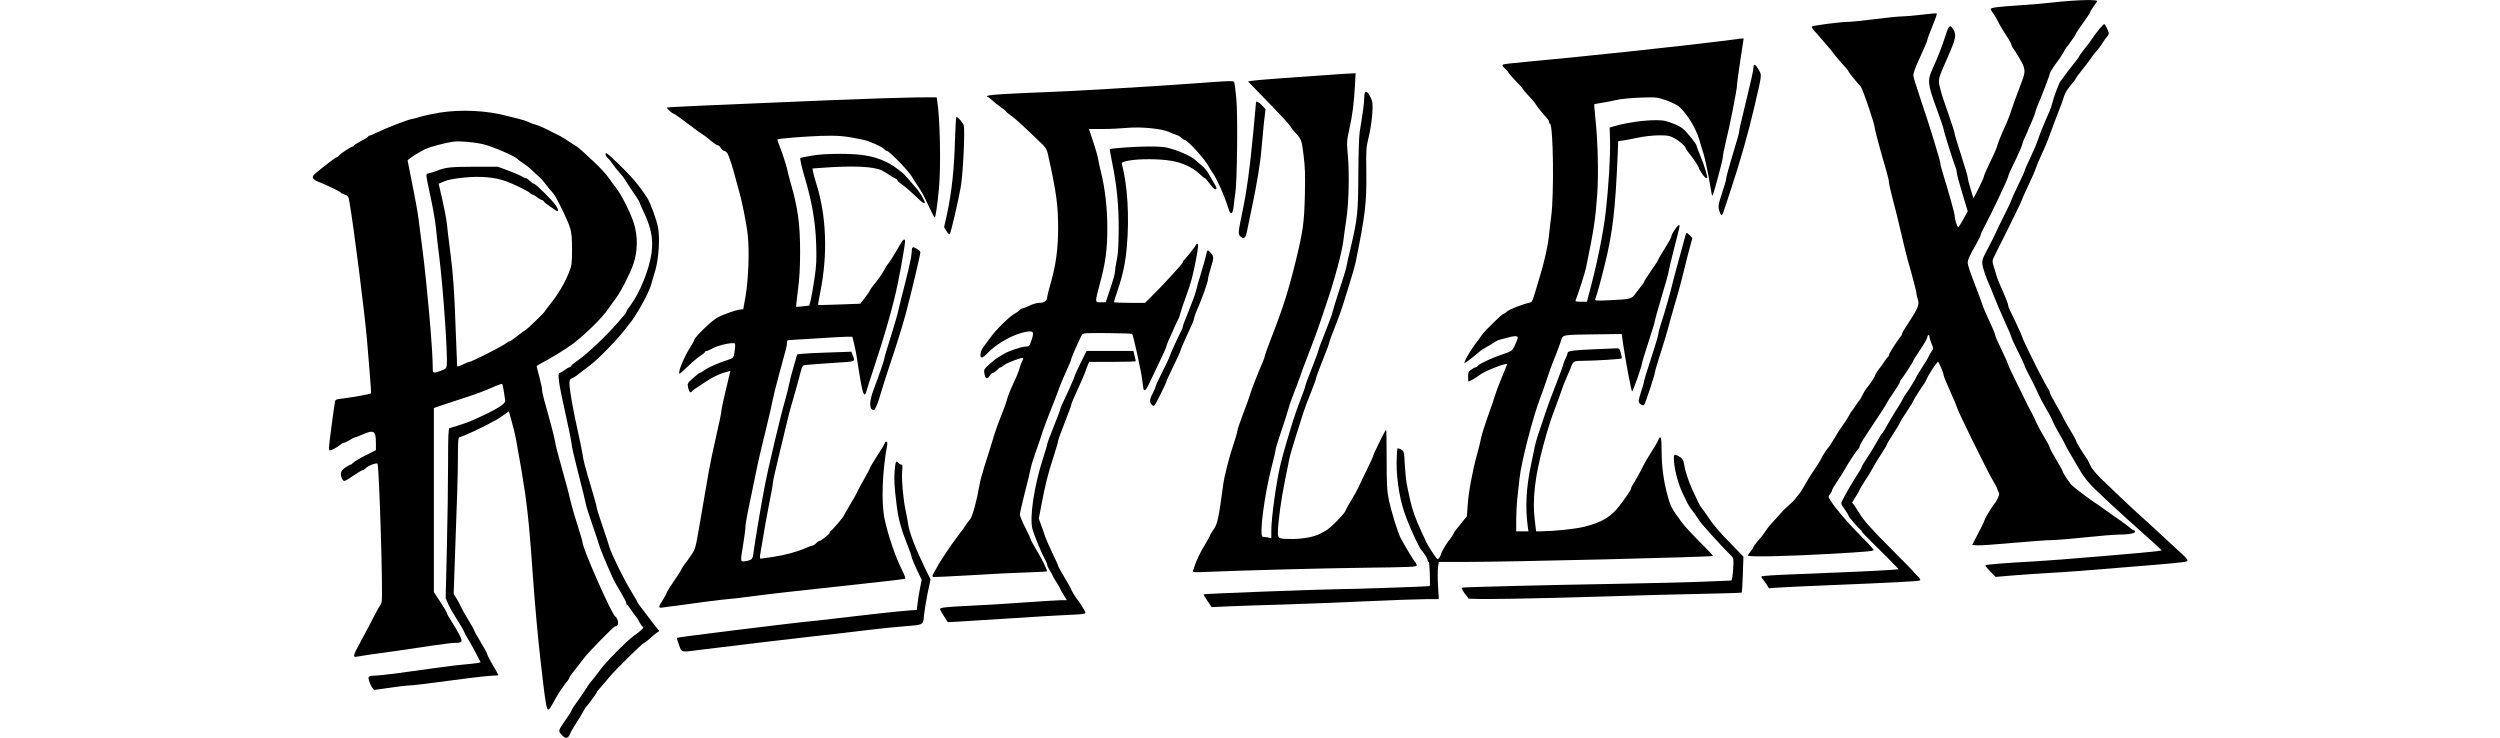   <svg
      xmlns="http://www.w3.org/2000/svg"
      width="2286.667"
      version="1"
      viewBox="0 0 1715 675"
    >
      <path
        d="M15935 6729c-93-10-241-23-328-28-197-13-257-21-257-34 0-5 11-24 24-41 12-17 33-51 45-76 11-25 43-79 70-120 28-41 50-81 50-89 1-8 7-22 14-30 8-9 35-51 60-94 55-91 58-119 23-209-38-100-93-249-106-293-7-22-23-62-35-90-44-96-85-197-85-207 0-11-26-71-81-183-21-45-39-87-40-95 0-8-22-58-48-110l-49-95-26 86c-14 47-26 94-26 105 0 10-27 102-60 203s-60 191-60 200-21 75-46 146c-66 190-71 204-88 274-19 75-18 77 72 281 72 163 80 202 52 248-32 52-42 44-75-58-26-84-74-207-113-290-53-114-50-146 31-367 37-100 67-189 67-198 0-15 91-304 111-353 5-13 9-32 9-43s22-95 50-186l50-165-39-71c-21-39-43-73-48-74-9-3-33 74-33 107 0 19-60 232-109 390-12 36-21 74-21 84 0 24-102 357-182 591-33 99-63 194-65 210-3 22 13 68 61 172 36 78 66 148 66 156s21 65 46 126c26 61 44 114 41 118-4 3-64-2-135-11s-153-16-183-16-142-11-249-25-220-25-250-25c-69-1-317-33-326-43-4-4 8-24 28-45 19-20 40-44 46-52s33-39 59-69c26-29 55-63 63-76 13-19 92-112 128-150 6-8 12-17 12-20 0-6 90-116 110-135 18-17 130-348 130-383 0-15 51-205 111-409 10-36 19-77 19-90 0-12 16-81 35-153 19-71 46-179 60-240 15-60 35-148 46-195s40-156 65-242c24-86 44-167 45-180 0-13 6-39 13-58 16-44 0-83-85-211-32-48-59-93-59-99s-5-16-10-23c-30-34-110-160-110-172 0-7-3-15-7-17-5-1-21-23-38-48-16-25-32-47-35-50-15-15-50-71-50-80 0-10-46-76-80-117-5-6-20-31-32-55s-24-45-27-48c-4-3-20-25-36-50s-33-47-36-50c-4-3-16-23-27-45-12-22-39-65-62-95-22-30-49-73-61-95-20-36-57-93-69-105s-60-87-60-94c0-4-26-47-58-94-33-48-73-113-91-146-18-32-37-64-42-70s-22-28-38-48c-15-21-47-53-70-72s-56-52-74-73-49-56-70-78-50-57-63-78c-25-38-37-53-86-110-15-18-28-36-28-41 0-4-11-21-25-38-14-16-25-34-25-40 0-14 367-6 755 16 330 19 395 25 395 36 0 5-55 64-122 132-117 117-228 248-274 321-21 33-21 35-3 58 10 13 19 30 19 37 0 6 20 41 45 77 25 35 55 84 68 107 27 52 119 192 130 196 4 2 7 10 7 17 0 8 26 54 58 102 129 193 192 291 192 297 0 3 27 45 60 93s60 93 60 99c0 7 6 19 13 26 17 18 107 156 107 164 0 4 29 51 65 105 36 53 65 104 65 113 0 8 5 18 10 21 6 3 10-3 10-14 0-10 9-40 19-65 19-43 19-46 2-68-9-13-22-35-29-50-6-15-34-62-62-103-27-42-50-80-50-84 0-7-82-139-99-158-6-7-16-25-23-40s-33-59-58-98c-25-38-63-101-84-140-21-38-41-72-45-75-9-7-31-43-71-114-18-33-52-88-76-123-24-36-44-69-44-74 0-6-20-40-44-77-43-66-102-168-132-228-16-30-15-32 20-82 20-29 36-55 36-60 0-9 90-114 107-125 7-4 13-12 13-17s51-59 113-119c61-61 117-115 122-121 6-6 31-33 57-59l47-48-77-6c-93-7-433-23-860-39-172-6-315-15-318-20-3-4 1-15 9-23s25-31 37-50l22-36 62 5c33 3 230 13 436 21 660 27 869 38 882 46 9 6 2 18-25 44-20 20-37 38-37 40s-84 88-188 192c-199 200-262 270-302 337-14 23-35 55-46 71l-22 29 34 53c19 30 34 57 34 61 0 5 20 38 44 75 25 36 60 94 79 129s55 95 81 133c25 38 46 73 46 78s25 47 55 93 59 94 64 106c5 13 34 60 65 106s56 87 56 90c0 8 83 140 100 160 6 7 17 27 25 46 17 41 93 156 103 156 8 0 52-104 52-124 0-7 27-73 60-146s60-137 60-142c0-20 276-582 332-676 21-34 38-67 38-72 0-6 5-19 12-29 9-15 8-27-7-57-10-22-21-41-24-44-15-11-86-126-96-155-9-26-42-92-99-200l-16-30 49-3c27-2 176 9 332 23 155 14 312 25 348 25s174 11 306 25 267 25 301 25c93 0 154 11 154 26 0 8-5 14-11 14-7 0-21 9-33 21-12 11-59 47-106 79-47 33-112 79-145 102-32 24-67 48-76 53-26 16-142 102-169 125-14 12-29 25-35 29-14 8-85 115-85 127 0 5-27 54-60 109s-60 105-60 112-24 52-53 100-59 104-67 123c-7 19-27 60-43 90-17 30-42 79-57 110-15 30-57 116-93 190-37 74-67 139-67 145 0 5-18 45-39 90-55 113-81 172-81 184 0 5-13 38-29 73-62 136-79 174-91 213-7 22-39 108-71 190-33 83-59 163-59 178 0 31 15 66 78 175 23 41 42 80 42 87s15 40 33 72c57 104 217 442 217 459 0 6 14 39 31 75 58 118 99 211 99 223 0 7 11 36 25 64 14 29 25 54 25 57 0 2 13 34 30 69 16 36 32 78 36 93 3 15 12 42 19 58 38 85 115 287 115 300 0 8 24 48 53 88 30 39 62 87 72 106 9 19 21 39 26 45 28 33 89 121 89 128 0 4 29 49 65 98s65 94 65 98c0 5 13 27 28 48s31 45 36 52c11 18-178 14-389-9z"
        transform="matrix(.1 0 0 -.1 0 675)"
      ></path>
      <path
        d="M16342 6483c-21-27-47-61-58-78-10-16-42-60-71-96s-53-69-53-73-26-40-58-79c-32-40-69-88-82-107s-27-37-30-40c-11-8-69-163-76-200-4-19-17-57-29-85-43-94-97-230-107-265-6-19-34-86-64-149-30-62-54-118-54-124 0-5-27-65-60-133s-60-127-60-131c1-4-28-66-64-138-36-71-74-150-85-175s-38-77-58-116c-66-122-67-129-53-193 8-31 26-83 40-116 15-33 42-98 60-145s61-148 96-225c36-77 64-145 64-151s27-64 60-130c33-65 60-123 60-129 0-5 18-44 40-85s49-95 61-120c51-111 47-103 120-230 14-25 32-61 39-80 8-19 32-64 53-100 22-36 46-80 54-98 7-18 31-61 52-95 21-35 60-101 86-147 43-75 97-138 205-237 19-17 50-47 69-65 36-34 208-190 346-313 43-38 90-81 104-95l26-24-40-7c-62-10-961-86-1125-94-265-14-450-29-450-36 0-5 21-31 48-58l47-48 150 13c83 7 233 17 335 23 173 9 337 22 940 72 307 26 330 29 330 44 0 7-21 32-47 55-27 24-100 92-163 150-63 59-146 136-185 170-102 91-305 283-397 373-50 50-87 95-99 125-11 26-30 60-43 77-32 44-86 134-86 145 0 5-25 51-56 102-31 50-60 103-65 116s-34 65-64 116c-30 50-55 99-55 107s-4 19-9 24c-8 9-78 139-106 195-6 14-39 81-74 150-34 69-61 128-61 133 0 8-75 171-110 240-11 22-20 45-20 53 0 14-30 90-75 189-22 49-30 72-58 169-12 39-13 53-2 75 16 35 49 101 95 191 83 165 170 345 170 352 0 5 26 63 58 130 32 68 62 135 65 150 4 15 25 66 47 113 43 92 65 147 98 240 11 33 39 105 61 160s45 119 51 142c6 24 31 67 60 101 28 33 50 63 50 67s26 39 58 78c32 40 65 83 74 97 8 14 24 35 34 47 43 50 55 65 80 105 15 23 33 49 41 56 7 7 13 20 13 27 0 18-33 84-42 85-3 0-24-21-46-47zM12885 6374c-344-44-1351-151-1790-190-104-9-197-20-205-24-11-7-8-14 18-38 18-17 32-33 32-37s28-36 62-72c35-35 67-71 71-80 5-8 17-23 26-32 49-52 91-101 91-107s74-97 107-132c7-7 13-19 13-27 0-7 4-15 9-17 30-11 38-648 11-848-6-41-15-118-20-170-10-100-41-240-90-400-16-52-37-121-46-153-10-33-22-60-28-61-70-16-197-64-217-83-14-13-29-23-35-23-13 0-171-155-198-193-11-18-40-57-63-87-50-66-108-170-95-170 9 0 94 66 145 111 10 9 35 25 55 35 20 11 51 29 67 40 17 12 41 24 55 27s50 13 80 21c30 9 62 13 72 10 16-5 16-7 1-47-35-86-37-88-125-117-94-31-212-85-229-106-6-8-16-14-21-14-6 0-23-9-39-21-25-17-29-27-29-65 0-24 2-44 4-44 8 0 80 42 97 57 45 38 266 124 256 100-3-7-26-64-52-127s-53-135-60-160-36-110-65-190c-28-80-55-165-60-190-4-25-21-94-38-155-42-151-79-351-86-469l-7-98-59-73c-33-39-60-75-60-79 0-7-39-66-51-76-12-12-69-111-69-123 0-6-7-20-14-29-12-17-14-17-28 0-20 24-82 122-95 152-6 14-22 50-37 80-57 124-88 209-107 299-11 53-25 119-31 146-5 28-13 105-17 173-6 120-7 124-33 140-15 9-30 13-34 10-3-4-7-60-8-125-1-177 33-371 94-523 46-118 115-263 133-282 27-30 57-78 57-93 0-8 5-15 10-15 8 0 16-218 8-221-16-4-722-28-838-28-157-1-1222-41-1229-47-2-2 14-29 35-60l39-57 155 7c85 4 301 11 480 16s525 19 770 30 496 20 559 20h113l-7 123c-4 68-4 144 0 170l7 47h217c440 0 2279 45 2290 55 2 3-31 40-75 83-96 95-195 201-209 224-5 8-31 44-57 79-36 51-52 85-73 164-37 136-55 266-55 413 0 120-9 151-30 98-5-14-33-63-63-109-30-47-64-104-75-128-21-44-71-134-98-176-8-12-14-27-14-33 0-11-52-88-114-167-74-93-159-143-310-180-88-22-270-41-407-43h-37l-12 102c-23 186 0 392 75 673 45 166 67 236 114 360 21 55 46 125 56 155s30 82 45 115c14 33 33 76 40 95 22 58 26 60 119 60 106 1 340 15 346 22 3 2-1 24-8 49-12 40-16 44-43 43-401-16-444-20-444-44 0-6-9-30-20-52-11-23-20-47-20-52 0-6-28-85-64-176-35-91-72-187-81-215-83-242-104-307-114-355-6-30-22-108-36-174-44-206-53-388-29-563l6-43h-112v108c0 59 5 145 10 192 6 47 15 128 20 180 15 151 121 559 193 750 14 36 32 85 40 110 37 113 58 172 96 265 22 55 45 119 52 142 15 52 8 51 319 55l235 3 12-85c21-149 76-440 83-440 8 0 90 232 90 255 0 8 27 96 60 197 33 100 60 189 60 198s27 105 60 215c33 109 63 217 66 239 4 23 25 115 49 206 57 220 55 210 41 210-11 0-66-82-66-99 0-12-18-45-72-132-27-42-48-79-48-83s-29-50-65-101c-36-52-65-98-65-102s-10-20-23-35c-12-15-37-47-55-72-38-52-41-52-236-62-126-6-139-5-133 9 16 42 58 196 91 332 69 285 92 487 113 962l6 152 46 6c25 4 89 16 141 27 53 11 135 20 185 20 78 1 97-3 140-25 46-24 105-76 105-93 0-4 15-25 33-48 43-54 87-120 87-130 0-5 12-28 28-52 27-43 58-60 48-26-3 9-10 36-16 60-6 23-26 80-45 125s-35 87-35 94c0 15-86 123-126 156-29 24-74 45-154 69-78 23-323-1-475-47l-40-12 3-114c4-147-12-415-38-649-25-214-82-493-158-772l-15-58h-55c-48 0-53 2-47 18 21 50 85 249 94 295 71 343 86 443 102 667 13 187 6 483-16 690-7 74-13 136-11 137 1 1 31 7 67 12 35 6 96 17 134 26 40 10 135 19 220 22 142 5 154 4 227-21 43-14 96-39 119-55 67-49 164-203 193-307 7-27 25-85 39-129 13-44 34-138 47-210 30-177 30-178 36-173 9 10 94 324 94 351 0 16 11 72 24 125 36 143 106 496 106 534 0 19 14 121 30 226 17 106 30 195 30 197 0 6 15 8-205-21z"
        transform="matrix(.1 0 0 -.1 0 675)"
      ></path>
      <path
        d="M13180 6129c0-18-29-150-65-294-36-145-65-271-65-280 0-19-3-31-75-270-25-83-45-160-45-171s-16-67-35-124c-38-113-41-131-24-179 14-39 21-39 35 2 6 17 36 109 67 202 86 260 158 512 217 765 69 298 67 280 39 330-31 55-49 63-49 19zM9340 6068c-388-26-719-51-749-57l-34-6 134-138c161-165 253-264 258-280 2-6 20-28 39-49 57-62 60-68 77-208 14-106 16-181 12-360-6-254-16-329-83-605-66-270-117-432-226-710-32-82-58-156-58-163s-9-32-19-55c-34-76-103-251-116-297-7-25-36-105-64-178-28-74-51-141-51-151 0-9-14-57-30-107-41-118-89-304-99-379-42-314-54-369-88-416-18-26-33-50-33-55s-18-38-40-74c-55-89-85-153-116-250-4-13 6-15 68-13 408 17 1104 35 1496 40 422 5 482 8 482 21 0 9-7 23-16 33-15 16-78 121-129 214-28 51-89 249-112 363-15 71-18 138-18 360 0 149-2 272-5 272-7-1-121-232-120-244 0-5-28-66-62-135s-66-137-72-151-34-65-63-113-53-91-53-95c0-21-140-164-182-186-13-7-34-19-48-26-52-29-155-49-250-50-135 0-140 2-140 59 0 87 31 316 65 476 18 88 36 177 40 199 3 21 31 115 61 210 30 94 61 194 70 221 9 28 38 105 65 172s49 128 49 136c0 7 27 80 60 162s60 155 60 162 23 70 51 140c28 71 58 151 66 178 8 28 37 120 64 205s53 178 59 205c89 435 103 550 99 835-3 192-1 224 18 300 33 130 49 310 33 352-38 93-70 105-70 26 0-48-11-127-42-318-6-36-11-211-12-390-2-350-7-397-72-675-15-60-31-132-36-160-5-27-34-124-65-215-30-91-58-183-63-205s-36-107-69-189c-34-83-61-156-61-163s-27-80-60-163-60-156-60-163-19-62-43-122c-23-61-52-141-64-180-57-182-104-348-122-425-37-161-81-480-81-589v-73l-31 6c-17 3-38 6-47 6-35 0 12 372 82 644 20 76 36 146 36 156 0 9 23 84 51 166s57 172 64 199c7 28 22 73 33 100 21 52 84 221 98 266 5 15 34 91 65 170s68 180 83 224 43 125 61 180c85 249 151 495 165 610 5 44 16 125 25 180 23 145 30 416 16 582-12 136-12 143 13 254 29 131 42 237 51 397l6 112-38-2c-21 0-94-5-163-10z"
        transform="matrix(.1 0 0 -.1 0 675)"
      ></path>
      <path
        d="M8020 5984c-401-29-1137-72-1365-79-93-3-239-10-323-15-143-8-186-16-154-27 8-3 26-18 42-33 16-16 49-42 74-59s49-37 53-44 26-24 48-39 86-71 142-125 119-114 140-134c29-28 41-49 50-90 77-347 93-466 93-677 0-184-20-334-66-495-19-65-34-127-34-137 0-30-28-50-71-50-22 0-61-11-89-25-27-14-56-25-63-25-8 0-20-7-28-16-7-8-29-24-48-34-47-25-176-152-226-225-22-31-45-62-51-69-33-35-47-106-21-106 7 0 31 18 52 41 87 90 241 175 352 194 68 11 75 1 51-72-20-60-22-63-54-63-36 0-164-43-202-68-13-9-36-23-52-31-15-9-51-37-79-63-50-45-51-48-45-87 8-47 26-53 50-16 9 14 22 25 28 25 7 0 23 11 36 25s28 25 34 25c5 0 19 9 30 19 23 21 166 75 175 66 3-3 0-14-6-24s-17-38-23-61-22-67-36-96c-13-30-35-79-50-110-14-32-28-71-31-88-4-17-27-83-53-146-25-63-53-140-62-170s-26-86-38-125c-12-38-38-119-57-180-19-60-38-132-42-160-24-142-65-291-86-315-12-14-31-38-41-55-10-16-41-59-69-95-27-36-54-73-60-82-5-9-33-50-61-90-27-40-60-92-71-115-12-23-28-51-35-62s-9-23-5-27c3-4 156 3 339 14 183 12 416 23 517 26s186 8 188 10c7 7-40 104-97 198-27 46-50 88-50 93 0 6-23 54-50 108-28 54-50 108-50 121 0 12 21 103 46 202 25 98 50 199 54 224 5 25 27 97 50 160s48 138 56 165c9 28 38 106 65 175 28 69 64 163 81 209 16 47 50 127 74 179 24 51 44 100 44 107 0 12 77 187 99 225 7 13 42 15 231 13 122-1 224-4 227-7 11-11 83-343 93-425 5-46 11-86 14-88 11-11 29 13 57 76 17 36 57 121 90 189 32 67 59 127 59 133 0 5 10 31 21 57 12 26 35 76 50 112 16 36 34 73 39 82 5 10 14 34 19 55s26 83 46 138c50 135 69 207 98 360 16 87 21 131 14 134-6 2-13-1-15-8-4-11-83-112-109-139-7-7-13-17-13-22 0-12-209-238-310-336l-35-34h-142c-79 0-143 3-143 6 0 4 15 52 34 108 48 139 73 259 85 406 23 265 6 555-45 746-5 19 1 23 63 35 88 17 275 17 383-1 102-16 198-60 260-118 25-23 48-42 53-42 4 0 23-22 43-50 20-27 42-50 50-50 20 0 18 8-16 65-16 28-38 66-49 85s-36 49-56 65c-20 17-47 39-59 50-36 33-116 71-204 99-73 23-100 26-227 26-116 0-341-16-353-25-1-1 9-55 22-121 43-212 61-391 60-609-1-145-5-222-17-280-10-44-17-93-17-110 0-16-19-86-43-155l-42-125h-45c-55 0-55-6-6 178 51 193 66 304 66 502 0 179-20 358-58 510-11 44-23 98-26 120s-23 93-45 158l-39 117h123c68 0 168 5 223 10 124 13 327-7 388-38 22-10 50-22 64-25 14-4 35-15 47-27 12-11 26-20 30-20 25 0 185-175 220-241 13-23 27-47 32-53 37-46 117-226 152-343 16-53 37-41 44 25 3 31 10 89 16 127 17 108 23 724 9 863-6 64-14 127-17 140-6 27 19 27-413-4zM4745 5834c-1112-46-1498-63-1502-68-6-6 48-55 60-56 8 0 89-59 191-137 28-21 62-46 78-55 15-10 35-24 45-33 42-37 82-65 92-65 6 0 18-11 27-25s22-25 30-25c7 0 19-9 28-21 14-21 54-141 75-229 7-25 18-67 26-95 32-106 74-315 86-424 16-149 6-410-20-561-12-63-21-116-21-117 0-2-8-3-18-3-36 0-168-46-224-78-55-32-208-182-208-204 0-6-15-34-33-62-57-87-116-230-101-245 2-2 38 30 81 71s95 85 116 97c20 13 37 27 37 32s6 9 14 9 30 9 49 20c48 28 156 55 204 51 9-1 11-15 7-48-10-88-9-87-71-107-79-25-172-66-209-93-17-13-35-23-40-23s-33-21-62-48c-52-45-54-49-47-85 8-40 23-57 35-37 4 6 16 17 28 23 11 7 45 29 75 50 76 52 143 86 201 101l48 14-6-27c-3-14-21-91-41-171-19-80-35-156-35-170s-22-119-49-235c-26-115-56-255-65-310s-24-140-33-190c-8-49-32-188-53-308-36-210-39-220-76-275-21-31-41-59-44-62-11-11-50-70-50-75 0-4-29-49-65-101s-65-99-65-105c0-5-16-35-35-65-45-70-45-78 3-70 20 3 75 11 122 16 47 6 166 22 265 36 99 13 191 24 205 24s111 11 215 25c204 27 281 35 1195 135 107 12 201 23 208 26 9 2 0 28-28 85-59 117-125 311-157 459-32 149-22 436 23 678 7 34-12 46-23 15-3-10-35-62-70-115-34-54-63-102-63-106 0-5-23-49-51-98-29-49-58-103-65-121-8-18-39-73-69-123s-55-93-55-96c0-9-101-128-116-137-8-4-14-14-14-21 0-12-83-76-99-76-4 0-16-9-26-20s-24-20-31-20c-8 0-37-11-66-24-73-33-185-63-302-81-55-8-103-15-108-15s-7 15-4 33c41 247 62 366 86 486 17 80 30 156 30 170s29 145 65 291 70 288 76 315c6 28 26 100 44 160 18 61 39 137 48 170 41 158 32 142 85 148 26 3 134 11 240 18 214 14 197 6 170 78l-9 24-202-7c-111-3-223-9-248-12l-46-6-32-111c-18-62-37-134-42-162-5-27-18-81-29-120-52-179-165-655-199-840-34-179-90-515-97-578s-15-70-76-80c-46-7-46-10-18 158 11 66 20 137 20 157 0 33 19 128 110 563 11 55 46 201 77 325 30 124 59 248 63 275 5 28 29 127 55 220 71 259 75 274 75 300 0 21 5 25 28 25 15 0 126 7 247 15s243 15 271 15h52l17-70c9-39 21-96 25-128 4-31 18-119 31-194 25-147 40-170 59-95 7 23 27 89 47 147 117 352 195 623 237 830 30 147 66 354 66 381 0 33-19 20-48-32-30-56-102-171-113-179-3-3-14-21-24-40s-30-51-44-70-29-39-33-45c-4-5-19-24-33-41-14-18-25-35-25-39 0-3-20-33-45-65l-44-58-191-7c-105-4-193-6-195-4s7 56 20 119c69 343 56 698-37 990-11 36-24 82-28 102l-7 37 71 5c297 23 495 14 568-25 24-13 57-33 73-45 17-12 38-24 48-27 9-4 17-11 17-16 0-6 21-25 47-42 26-18 78-63 117-101 68-66 86-78 86-59 0 15-41 87-67 117-52 63-119 138-128 146-79 64-106 82-162 109-109 52-223 72-413 72-110 0-198-5-265-17-54-9-101-19-103-21-5-5 14-90 38-170 69-230 101-416 107-620 5-141 2-195-16-315-12-80-27-167-34-195l-13-50-60-7c-32-3-60-5-61-4s7 69 17 151c14 105 20 210 20 350 0 255-20 403-86 630-14 50-29 108-33 130-7 35-47 155-80 239-6 16-10 30-9 31 11 8 252 27 393 32 167 5 226 0 395-36 56-12 172-64 189-85 8-9 18-16 23-16 23 0 202-184 231-237 7-12 28-46 48-75 44-66 57-89 111-205 24-51 46-93 49-93 8 0 25 118 39 265 19 203 10 647-16 803l-5 32-192-1c-106-1-453-12-772-25zM8630 5813c0-5-11-127-25-273-32-335-58-527-96-710-44-211-45-222-20-244 31-28 47-14 60 56 7 34 25 124 41 198 48 227 80 419 90 550 6 69 16 178 23 243l14 118-32 35c-29 31-55 44-55 27zM1165 5720c-66-11-149-28-185-40-36-11-70-20-76-20-20 0-228-80-299-115-39-19-76-35-83-35-6 0-12-4-12-8s-29-23-65-41c-36-19-65-38-65-42 0-5-5-9-11-9-15 0-111-63-128-84-8-9-18-16-23-16-7 0-109-77-196-150-34-29-24-51 33-73 73-28 200-90 203-98 2-4 18-13 37-19 30-10 34-16 43-68 39-221 141-1028 161-1267 6-71 17-209 25-305s13-176 11-178c-6-7-189-39-258-47-58-6-68-10-71-28-9-43-56-402-56-424 0-13 4-23 8-23 15 0 76 33 96 52 11 10 26 18 33 18s31 11 53 25 44 25 50 25c5 0 35 11 66 25 107 47 124 36 124-81v-61l-95-48c-53-27-103-57-112-67s-20-18-25-18c-6 0-27-12-49-27-30-22-39-35-39-59 0-16 6-39 14-50 17-21 13-23 120 49 31 20 60 37 65 37s16 7 25 15c25 26 106 57 111 42 16-50 51-1207 38-1259-3-13-9-27-13-33-12-15-81-144-108-200-14-27-49-93-78-146-60-108-67-134-32-126 13 3 57 10 98 16 145 19 427 60 595 86 94 14 188 25 210 25 66 0 71 10 41 69-14 29-46 83-71 122-25 38-45 74-45 80s-27 52-60 102l-60 92v1683l43 15c23 8 107 36 187 62 154 49 239 81 332 123 32 14 60 23 63 20 5-5 19-83 28-153 3-30-82-82-278-170-58-27-155-60-232-81-10-3-13-75-13-321 0-175-5-524-11-775l-11-458 22-52c12-29 46-89 75-134 29-44 60-96 68-115 8-20 27-55 43-80 15-24 47-81 70-126l42-81-34-7c-19-3-76-10-127-14-89-8-215-25-587-77-96-13-197-24-223-24-34 0-49-4-54-16-7-20 36-114 53-114 7 0 72 9 146 20 73 11 149 20 168 20 34 0 158 15 540 66 102 13 206 24 233 24 26 0 47 3 47 6s-22 43-50 89c-27 46-50 89-50 97 0 7-27 58-60 112s-60 102-60 107-25 50-56 101-63 108-71 127c-8 18-25 51-38 71l-24 38 9 254c23 624 30 844 30 1006 0 137 3 172 13 172 17 0 230 98 278 128 20 12 39 22 43 22s35 20 70 44l62 44 27-97c15-53 32-122 37-151 49-270 63-357 85-505 26-180 45-377 70-745 18-256 49-598 70-775 7-66 19-163 25-215 20-173 33-240 44-240 12 0 18 8 66 95 18 33 40 70 49 81 9 12 23 32 31 44s23 31 33 42c9 12 17 25 17 31 0 5 26 42 58 80 31 39 64 81 73 94 28 42 273 293 285 293 26 0 37 28 24 60-7 16-16 30-19 30-25 0-301 623-301 678 0 9-23 87-50 172-28 85-55 182-62 215-6 33-40 161-75 284s-63 233-63 244c0 18-48 202-101 388-10 36-19 78-19 92s-11 68-25 119-25 95-25 98 17 14 38 25c84 43 231 133 292 179 118 89 278 247 328 325 9 14 38 54 63 87 48 63 134 231 163 316 41 122 43 252 6 373-27 90-108 252-159 320-25 33-57 76-70 95-24 36-81 98-141 153-19 18-60 56-91 85-31 28-59 52-62 52s-34 20-69 44-79 51-98 59c-19 9-46 22-60 30-40 23-140 67-151 67-5 0-30 9-55 20-24 12-63 25-87 30-23 5-73 18-112 28-184 51-423 63-620 32zm400-290c85-21 287-108 310-134 5-7 29-24 52-39s57-41 75-59 47-44 63-58c17-14 42-41 56-60 15-19 35-45 45-57 11-12 27-31 38-44 29-35 133-248 152-314 14-45 18-94 18-200 0-129-3-145-28-207-39-98-101-203-168-285-32-40-58-75-58-77 0-7-161-161-172-165-6-2-39-26-72-52-33-27-64-49-70-49-5 0-23-10-40-23-39-29-312-167-331-167-7 0-35-11-62-25-32-16-49-20-50-12-1 7-7 152-13 324-12 356-23 515-51 728-11 83-24 191-29 240-5 50-25 154-43 232l-33 142 50 22c33 14 94 26 176 34 154 16 284 5 385-31 84-31 212-94 227-111 6-7 15-13 21-13 5 0 25-11 43-25s37-25 43-25c5 0 14-6 18-14 4-7 28-26 52-42s50-33 57-39c26-19 26 6 0 45-31 48-186 200-202 200-7 0-22 11-35 25-13 13-29 25-36 25-6 0-27 9-45 20-19 11-74 34-123 52l-90 33h-220c-217-1-259-5-345-40-19-7-48-16-64-20-33-7-35 13 19-240 20-93 40-213 45-265 4-52 18-167 29-255 35-275 79-899 69-994-3-31-8-36-53-52-74-26-75-25-75 31 0 161-51 748-95 1085-14 105-30 231-36 280-6 50-31 187-55 305s-44 218-44 222c0 10 104 77 163 105 44 20 174 55 252 67 57 8 191-3 280-24zM5877 5483c-8-288-30-488-73-690l-27-121 23-37c17-27 25-33 30-24 12 22 77 302 99 427 21 116 40 513 28 564-6 24-52 78-67 78-4 0-10-89-13-197z"
        transform="matrix(.1 0 0 -.1 0 675)"
      ></path>
      <path
        d="M2680 5337c0-8 10-22 21-33 12-10 32-35 45-54 12-19 35-49 51-66 35-39 60-72 76-101 7-13 36-56 65-98 28-41 52-78 52-83s14-37 31-73c77-158 97-260 80-394-20-147-106-362-192-477-22-28-39-56-39-61 0-4-6-14-12-22-7-7-35-39-63-72-97-115-281-289-366-348-30-20-58-43-62-51s-13-14-18-14c-6 0-25-11-43-25s-38-25-44-25c-24 0-11-93 48-356 33-147 60-280 60-296s27-135 61-266c34-130 65-257 69-282 5-25 32-110 60-190s56-162 61-183c8-32 68-176 132-317 7-14 35-65 64-113s53-94 53-102c0-7 3-15 8-17 4-1 21-23 37-48 17-25 36-51 43-59 7-7 21-30 32-51s25-40 32-43c15-5-16-36-78-79-70-49-272-254-323-329-17-24-46-61-65-83-18-21-40-50-47-65-8-14-42-65-76-112-35-48-63-91-63-96s-22-41-49-79c-76-110-75-107-44-143 36-41 59-40 78 5 8 20 35 66 59 103 24 36 51 82 61 101s21 37 24 40c13 11 101 130 101 138 0 4 18 27 41 52 22 25 57 65 77 90 48 59 303 310 315 310 6 0 28 17 51 38 22 21 52 45 64 54l24 16-44 55c-23 30-51 65-60 78-21 29-45 61-75 99-13 15-23 31-23 35s-24 46-53 93c-68 111-183 344-201 408-8 27-37 116-65 197s-51 155-51 163c0 9-20 82-44 162-64 216-79 271-86 327-4 28-23 122-43 210-43 191-77 383-77 437 0 31 4 40 24 48 13 4 48 28 77 52 30 24 72 56 94 72 69 51 264 253 320 331 11 16 25 33 30 39 55 60 177 276 200 355 8 25 26 87 40 136 32 111 44 300 25 397-13 68-70 224-98 267-85 131-158 214-324 369-49 45-58 50-58 29zM12550 4568c-7-29-32-120-55-203-23-82-48-175-55-205-16-72-77-287-107-374-12-38-23-79-23-90 0-12-29-110-65-219s-65-204-65-212-11-48-25-89-25-84-25-95c0-22 37-48 50-34 11 10 100 282 100 303 0 8 25 92 55 185 30 94 60 193 66 220 7 28 33 122 59 210s53 185 60 215 32 131 56 224l45 169-22 24c-13 12-26 23-30 23s-13-24-19-52zM5487 4483c-4-3-7-25-7-48 0-24-25-141-56-261-31-121-61-241-67-269-5-27-36-134-68-236-33-102-59-191-59-199 0-13-46-147-101-293-39-106-37-177 6-177 12 0 39 66 65 160 10 36 43 139 73 230 64 188 127 390 156 500 51 193 130 527 131 552 0 9-14 24-32 32-36 19-33 18-41 9zM8176 4425c-4-18-25-94-47-167-23-73-45-151-49-173-5-22-34-101-64-175-31-74-56-141-56-148s-4-20-10-30c-20-36-110-233-110-242 0-5-29-67-65-138s-65-134-65-141c0-6-11-33-25-59-30-56-31-83-6-106 19-18 21-15 75 93 31 61 56 115 56 120s29 69 65 143c36 73 65 138 65 144s23 60 51 120c66 143 66 144 74 178 3 15 14 47 25 70 40 89 100 256 100 278 0 13 11 59 25 103 30 98 31 108 3 140-29 33-35 32-42-10zM7025 3429c-30-61-55-116-55-122 0-9-66-157-116-261-8-16-14-33-14-39 0-5-27-76-60-158-33-81-60-154-60-162s-18-69-40-136c-79-245-123-535-95-638 15-59 86-230 116-281 10-18 19-40 19-48s11-32 25-54 25-42 25-45 16-31 35-61 35-57 35-61c0-3 13-28 30-54l30-49h-53c-28 0-176-9-327-20s-374-25-495-30c-230-11-285-17-285-31 0-5 16-34 35-64l36-56 107 6c59 3 276 17 482 30 206 14 441 28 523 31 106 4 147 9 147 18 0 11-55 103-70 116-10 10-60 90-60 97 0 5-27 53-60 108s-60 104-60 109-24 59-54 120c-29 61-59 129-66 151s-22 67-35 101l-22 61 24 124c33 178 60 286 110 438 24 74 43 141 43 149s27 83 60 166c33 84 60 157 60 163 0 11 22 63 82 193 20 42 38 87 43 100 4 14 14 42 23 63l16 37h213c117 0 213 3 213 6s-5 25-11 50l-11 44h-428l-55-111zM12454 2520c9-88 38-195 77-279 34-74 59-121 71-136 25-31 75-102 79-111 7-19 208-242 297-329 21-21 22-27 16-124-4-62-11-101-18-101-6 0-117-5-246-10-129-6-489-14-800-20-607-10-1413-30-1418-35s19-46 39-69c11-11 19-24 19-29 0-13 605-3 1270 18 261 9 645 19 852 23s378 9 381 12c2 3 7 78 10 167l5 162-96 99c-122 123-179 190-233 272-24 36-49 70-55 77-7 7-21 32-32 55-11 24-34 73-51 109-35 76-67 173-77 238-5 34-14 47-38 62-54 33-59 28-52-51zM5325 2446c-7-85-3-150 20-332 15-115 40-207 96-347 22-53 39-104 39-112s21-58 46-112l46-97-16-80c-9-45-19-107-22-138l-7-57-76-5c-96-7-494-51-711-78-91-11-190-22-220-24-30-3-147-16-260-30-113-13-297-36-410-50-308-38-514-65-517-68-2-2 7-31 19-64 26-72 13-69 183-47 256 32 879 106 1040 124 133 14 348 39 537 62 92 11 226 25 298 30 180 14 176 11 183 101 4 40 19 131 33 201l27 128-46 92c-87 179-146 330-158 407-4 30-15 87-23 125-23 107-39 282-33 358 5 52 3 67-7 67-8 0-19 7-26 15-22 27-28 16-35-69z"
        transform="matrix(.1 0 0 -.1 0 675)"
      ></path>
    </svg>
